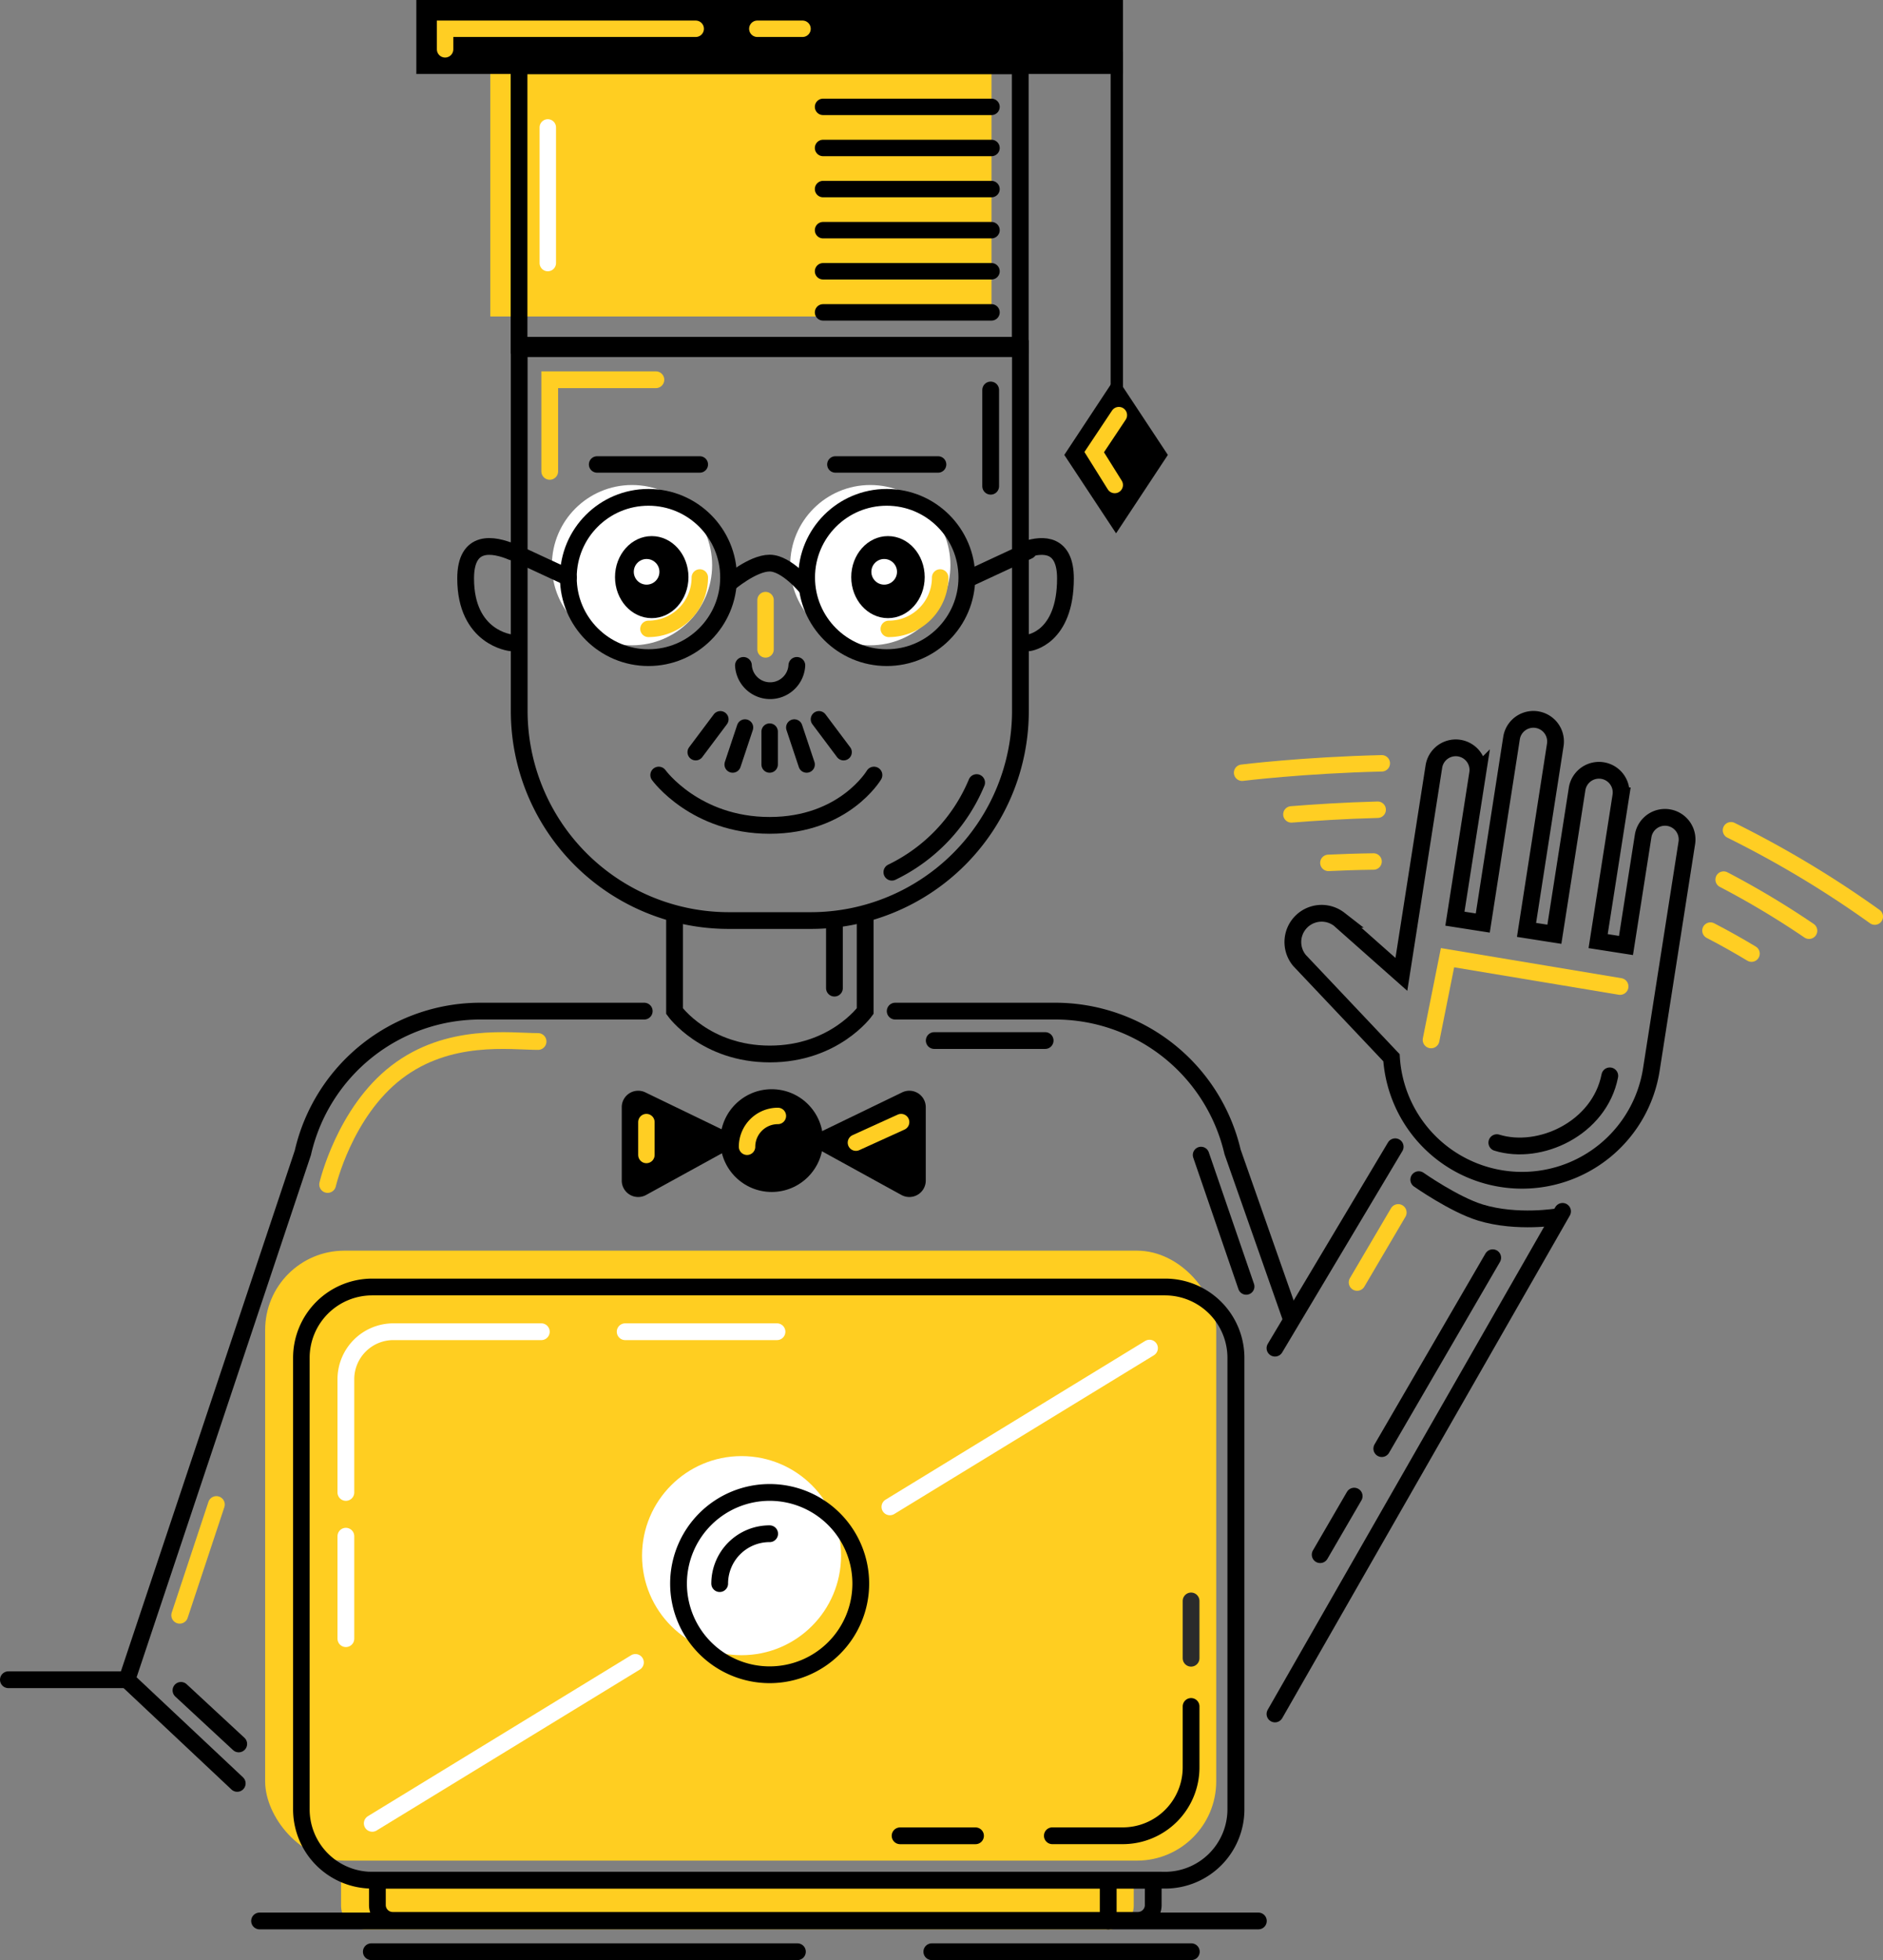 <svg id="_9_slide" data-name="9_slide" xmlns="http://www.w3.org/2000/svg" viewBox="0 0 458.34 476.88"><rect x="0" y="0" width="458.34" height="476.88" fill="#808080" stroke="none"/><defs><style>.cls-1{fill:#fff;}.cls-2{fill:#ffce21;}.cls-3,.cls-4,.cls-5,.cls-6,.cls-7,.cls-8,.cls-9{fill:none;stroke-linecap:round;stroke-miterlimit:10;}.cls-3,.cls-8{stroke:#000;}.cls-3,.cls-4,.cls-5,.cls-6{stroke-width:4.08px;}.cls-4,.cls-9{stroke:#fff;}.cls-5{stroke:#2b2b2b;}.cls-6,.cls-7{stroke:#ffce23;}.cls-7,.cls-8,.cls-9{stroke-width:4px;}</style></defs><title>spiker</title><circle class="cls-1" cx="153.84" cy="137.5" r="19.5"/><circle class="cls-1" cx="211.84" cy="137.5" r="19.5"/><rect class="cls-2" x="119.34" y="9" width="122" height="68"/><path class="cls-3" d="M965.56,8566h38.95a44.33,44.33,0,0,1,43.17,34.25L1062,8641" transform="translate(-747.66 -8320)"/><path class="cls-3" d="M805.4,8753.89l-26.84-25.22,42.82-128.21A44.33,44.33,0,0,1,864.61,8566h39.86" transform="translate(-747.66 -8320)"/><rect class="cls-2" x="64.54" y="304.28" width="231.5" height="148.4" rx="19.28" ry="19.28"/><line class="cls-4" x1="90.61" y1="443.61" x2="154.67" y2="404.46"/><line class="cls-4" x1="216.61" y1="366.61" x2="279.8" y2="327.99"/><path class="cls-2" d="M1017.83,8789.4H836.46a5.78,5.78,0,0,1-5.78-5.78v-8.1h192.94v8.1A5.78,5.78,0,0,1,1017.83,8789.4Z" transform="translate(-747.66 -8320)"/><path d="M1031.23,8635.16a15.21,15.21,0,0,1,15.2,15.2V8760.2a15.21,15.21,0,0,1-15.2,15.2h-193a15.21,15.21,0,0,1-15.2-15.2V8650.36a15.21,15.21,0,0,1,15.2-15.2h193m0-4.08h-193A19.28,19.28,0,0,0,819,8650.36V8760.2a19.28,19.28,0,0,0,19.28,19.28h193a19.28,19.28,0,0,0,19.28-19.28V8650.36a19.28,19.28,0,0,0-19.28-19.28h0Z" transform="translate(-747.66 -8320)"/><circle class="cls-1" cx="180.5" cy="378.48" r="24.22"/><path d="M935,8685.14a20.14,20.14,0,1,1-20.14,20.14A20.17,20.17,0,0,1,935,8685.14m0-4.08a24.22,24.22,0,1,0,24.22,24.22A24.22,24.22,0,0,0,935,8681.06h0Z" transform="translate(-747.66 -8320)"/><path class="cls-3" d="M958.25,8543.25V8566s-7.48,10.43-23.2,10.43-23.2-10.43-23.2-10.43v-22.71" transform="translate(-747.66 -8320)"/><path d="M994,8406.82V8493a49,49,0,0,1-48.93,48.93H925A49,49,0,0,1,876.08,8493v-86.14H994m4.08-4.08H872V8493a53,53,0,0,0,53,53h20.08a53,53,0,0,0,53-53v-90.22h0Z" transform="translate(-747.66 -8320)"/><path d="M1026.33,8779.48v4a1.7,1.7,0,0,1-1.7,1.7H843.26a1.7,1.7,0,0,1-1.7-1.7v-4h184.78m4.08-4.08H837.48v8.1a5.78,5.78,0,0,0,5.78,5.78h181.37a5.78,5.78,0,0,0,5.78-5.78v-8.1h0Z" transform="translate(-747.66 -8320)"/><path class="cls-3" d="M908,8508.57s8.84,12.24,27,12.24,25.39-12.24,25.39-12.24" transform="translate(-747.66 -8320)"/><ellipse cx="158.64" cy="140.41" rx="8.94" ry="9.98"/><ellipse cx="216.14" cy="140.41" rx="8.94" ry="9.98"/><path class="cls-3" d="M941.62,8481.89a6.51,6.51,0,0,1-13,0" transform="translate(-747.66 -8320)"/><path class="cls-3" d="M872.3,8454.28c-4.57-1.92-11.3-3.13-11.3,6.46,0,14.51,11,15.64,11,15.64" transform="translate(-747.66 -8320)"/><path class="cls-3" d="M997.32,8453.67c4.38-1.44,9.68-1.43,9.68,7.07,0,14.51-8.86,15.64-8.86,15.64" transform="translate(-747.66 -8320)"/><line class="cls-4" x1="152.17" y1="324" x2="189.13" y2="324"/><path class="cls-4" d="M831.85,8683.1v-27.53A11.57,11.57,0,0,1,843.42,8644h36" transform="translate(-747.66 -8320)"/><line class="cls-4" x1="84.19" y1="398.68" x2="84.19" y2="373.75"/><path class="cls-3" d="M1037.58,8735.17V8750a16.63,16.63,0,0,1-16.63,16.63h-17.14" transform="translate(-747.66 -8320)"/><line class="cls-5" x1="289.92" y1="389.5" x2="289.92" y2="403.44"/><line class="cls-3" x1="237.45" y1="446.64" x2="219.09" y2="446.64"/><path class="cls-3" d="M922.84,8705.28A12.13,12.13,0,0,1,935,8693.15" transform="translate(-747.66 -8320)"/><line class="cls-3" x1="269.75" y1="457.67" x2="269.75" y2="467.36"/><line class="cls-3" x1="63.18" y1="467.36" x2="306.3" y2="467.36"/><line class="cls-3" x1="90.38" y1="474.84" x2="194.1" y2="474.84"/><line class="cls-3" x1="226.81" y1="474.84" x2="289.98" y2="474.84"/><line class="cls-3" x1="2.04" y1="408.67" x2="30.91" y2="408.67"/><line class="cls-3" x1="44.05" y1="411.26" x2="58.11" y2="424.29"/><line class="cls-3" x1="203.11" y1="224.44" x2="203.11" y2="240.41"/><path class="cls-3" d="M964.75,8532.2a42.25,42.25,0,0,0,20.63-21.8" transform="translate(-747.66 -8320)"/><line class="cls-3" x1="241.14" y1="118.3" x2="241.14" y2="94.88"/><path class="cls-3" d="M1014.8,8359.33" transform="translate(-747.66 -8320)"/><path class="cls-3" d="M990.52,8388.79" transform="translate(-747.66 -8320)"/><path class="cls-3" d="M1002.66,8416.6" transform="translate(-747.66 -8320)"/><path class="cls-3" d="M1007.79,8399.66" transform="translate(-747.66 -8320)"/><polyline class="cls-6" points="159.65 92.39 133.81 92.39 133.81 114.68"/><line class="cls-6" x1="43.74" y1="392.98" x2="52.67" y2="366.04"/><path class="cls-6" d="M827.41,8608.18s4.08-17.57,16.77-27.31,27.65-7.48,34.45-7.48" transform="translate(-747.66 -8320)"/><line class="cls-3" x1="227.4" y1="253.16" x2="254.4" y2="253.16"/><circle class="cls-1" cx="157.39" cy="139.12" r="3.12"/><circle class="cls-1" cx="215.22" cy="139.12" r="3.12"/><line class="cls-3" x1="339.6" y1="279" x2="310.34" y2="328"/><line class="cls-3" x1="310.34" y1="417" x2="380.34" y2="294.72"/><path class="cls-3" d="M1153.77,8518.92a5.39,5.39,0,0,0-6.16,4.49l-4.17,26.62-6.78-1.06,5.53-35.34a5.39,5.39,0,1,0-10.65-1.67l-5.53,35.34-6.78-1.06,7-45a5.39,5.39,0,1,0-10.65-1.67l-7,45-6.78-1.06,5.53-35.34a5.39,5.39,0,0,0-10.65-1.67l-4.77,30.5-3.14,20.06-15.12-13.39a7,7,0,0,0-9.68,10l22.39,23.67a31.85,31.85,0,0,0,63.25,2.9l5.23-33.4,3.41-21.78A5.39,5.39,0,0,0,1153.77,8518.92Z" transform="translate(-747.66 -8320)"/><path class="cls-3" d="M1093,8607s8.62,6.05,15,8c9,2.75,19,1,19,1" transform="translate(-747.66 -8320)"/><line class="cls-3" x1="329.62" y1="364" x2="321.34" y2="378.24"/><line class="cls-3" x1="363.34" y1="306" x2="336.34" y2="352.44"/><path class="cls-3" d="M1112,8598c10.5,3.25,25-3.5,27.5-16.25" transform="translate(-747.66 -8320)"/><polyline class="cls-6" points="348.34 253 352.34 233 394.34 240"/><line class="cls-6" x1="340.34" y1="295" x2="330.34" y2="312"/><rect class="cls-3" x="126.34" y="16" width="122" height="68"/><rect x="101.34" width="172" height="18"/><circle cx="187.84" cy="277.5" r="12.5"/><path d="M943,8597.5l24.26-11.73a4,4,0,0,1,5.74,3.6v17.86a4,4,0,0,1-5.93,3.5Z" transform="translate(-747.66 -8320)"/><path d="M929,8597.5l-24.26-11.73a4,4,0,0,0-5.74,3.6v17.86a4,4,0,0,0,5.93,3.5Z" transform="translate(-747.66 -8320)"/><circle class="cls-3" cx="157.84" cy="140.5" r="19.5"/><path class="cls-7" d="M918,8460.5a12.5,12.5,0,0,1-12.5,12.5" transform="translate(-747.66 -8320)"/><path class="cls-7" d="M976.5,8460.5A12.5,12.5,0,0,1,964,8473" transform="translate(-747.66 -8320)"/><circle class="cls-3" cx="215.84" cy="140.5" r="19.5"/><path class="cls-3" d="M925,8462s5.83-5,10-5,9,6,9,6" transform="translate(-747.66 -8320)"/><line class="cls-3" x1="138.34" y1="140.5" x2="124.34" y2="134"/><line class="cls-3" x1="236.34" y1="140.5" x2="250.34" y2="134"/><line class="cls-7" x1="186.34" y1="146" x2="186.34" y2="158"/><rect x="270.34" y="12.6" width="3" height="85"/><polygon points="259.06 110.68 271.66 129.76 284.27 110.68 271.66 91.6 259.06 110.68"/><line class="cls-8" x1="292.34" y1="281" x2="303.34" y2="313"/><polyline class="cls-7" points="272.34 101 266.34 110 271.34 118"/><line class="cls-8" x1="145.34" y1="113" x2="170.34" y2="113"/><line class="cls-8" x1="203.34" y1="113" x2="228.34" y2="113"/><polyline class="cls-7" points="108.34 12 108.34 7 169.34 7"/><line class="cls-7" x1="184.34" y1="7" x2="195.34" y2="7"/><line class="cls-9" x1="133.34" y1="31" x2="133.34" y2="64"/><line class="cls-8" x1="241.34" y1="26" x2="200.34" y2="26"/><line class="cls-8" x1="241.34" y1="36" x2="200.34" y2="36"/><line class="cls-8" x1="241.34" y1="46" x2="200.34" y2="46"/><line class="cls-8" x1="241.34" y1="56" x2="200.34" y2="56"/><line class="cls-8" x1="241.34" y1="66" x2="200.34" y2="66"/><line class="cls-8" x1="241.34" y1="76" x2="200.34" y2="76"/><line class="cls-7" x1="157.34" y1="273" x2="157.34" y2="281"/><path class="cls-7" d="M929.5,8599a7.5,7.5,0,0,1,7.5-7.5" transform="translate(-747.66 -8320)"/><line class="cls-7" x1="208.34" y1="278" x2="219.34" y2="273"/><path class="cls-7" d="M1169,8522a252.15,252.15,0,0,1,35,21" transform="translate(-747.66 -8320)"/><path class="cls-7" d="M1050,8508s14.85-1.84,34-2.29" transform="translate(-747.66 -8320)"/><path class="cls-7" d="M1167.21,8534a208.53,208.53,0,0,1,20.79,12.44" transform="translate(-747.66 -8320)"/><path class="cls-7" d="M1062,8518.14c5.36-.43,12.72-0.92,21-1.14" transform="translate(-747.66 -8320)"/><path class="cls-7" d="M1164,8546.41c3.73,1.93,7.09,3.85,10,5.6" transform="translate(-747.66 -8320)"/><path class="cls-7" d="M1071,8529.93c3.29-.15,7-0.28,11-0.33" transform="translate(-747.66 -8320)"/><line class="cls-8" x1="187.34" y1="178" x2="187.34" y2="186"/><line class="cls-8" x1="193.34" y1="177" x2="196.34" y2="186"/><line class="cls-8" x1="199.34" y1="175" x2="205.34" y2="183"/><line class="cls-8" x1="181.34" y1="177" x2="178.34" y2="186"/><line class="cls-8" x1="175.34" y1="175" x2="169.34" y2="183"/></svg>